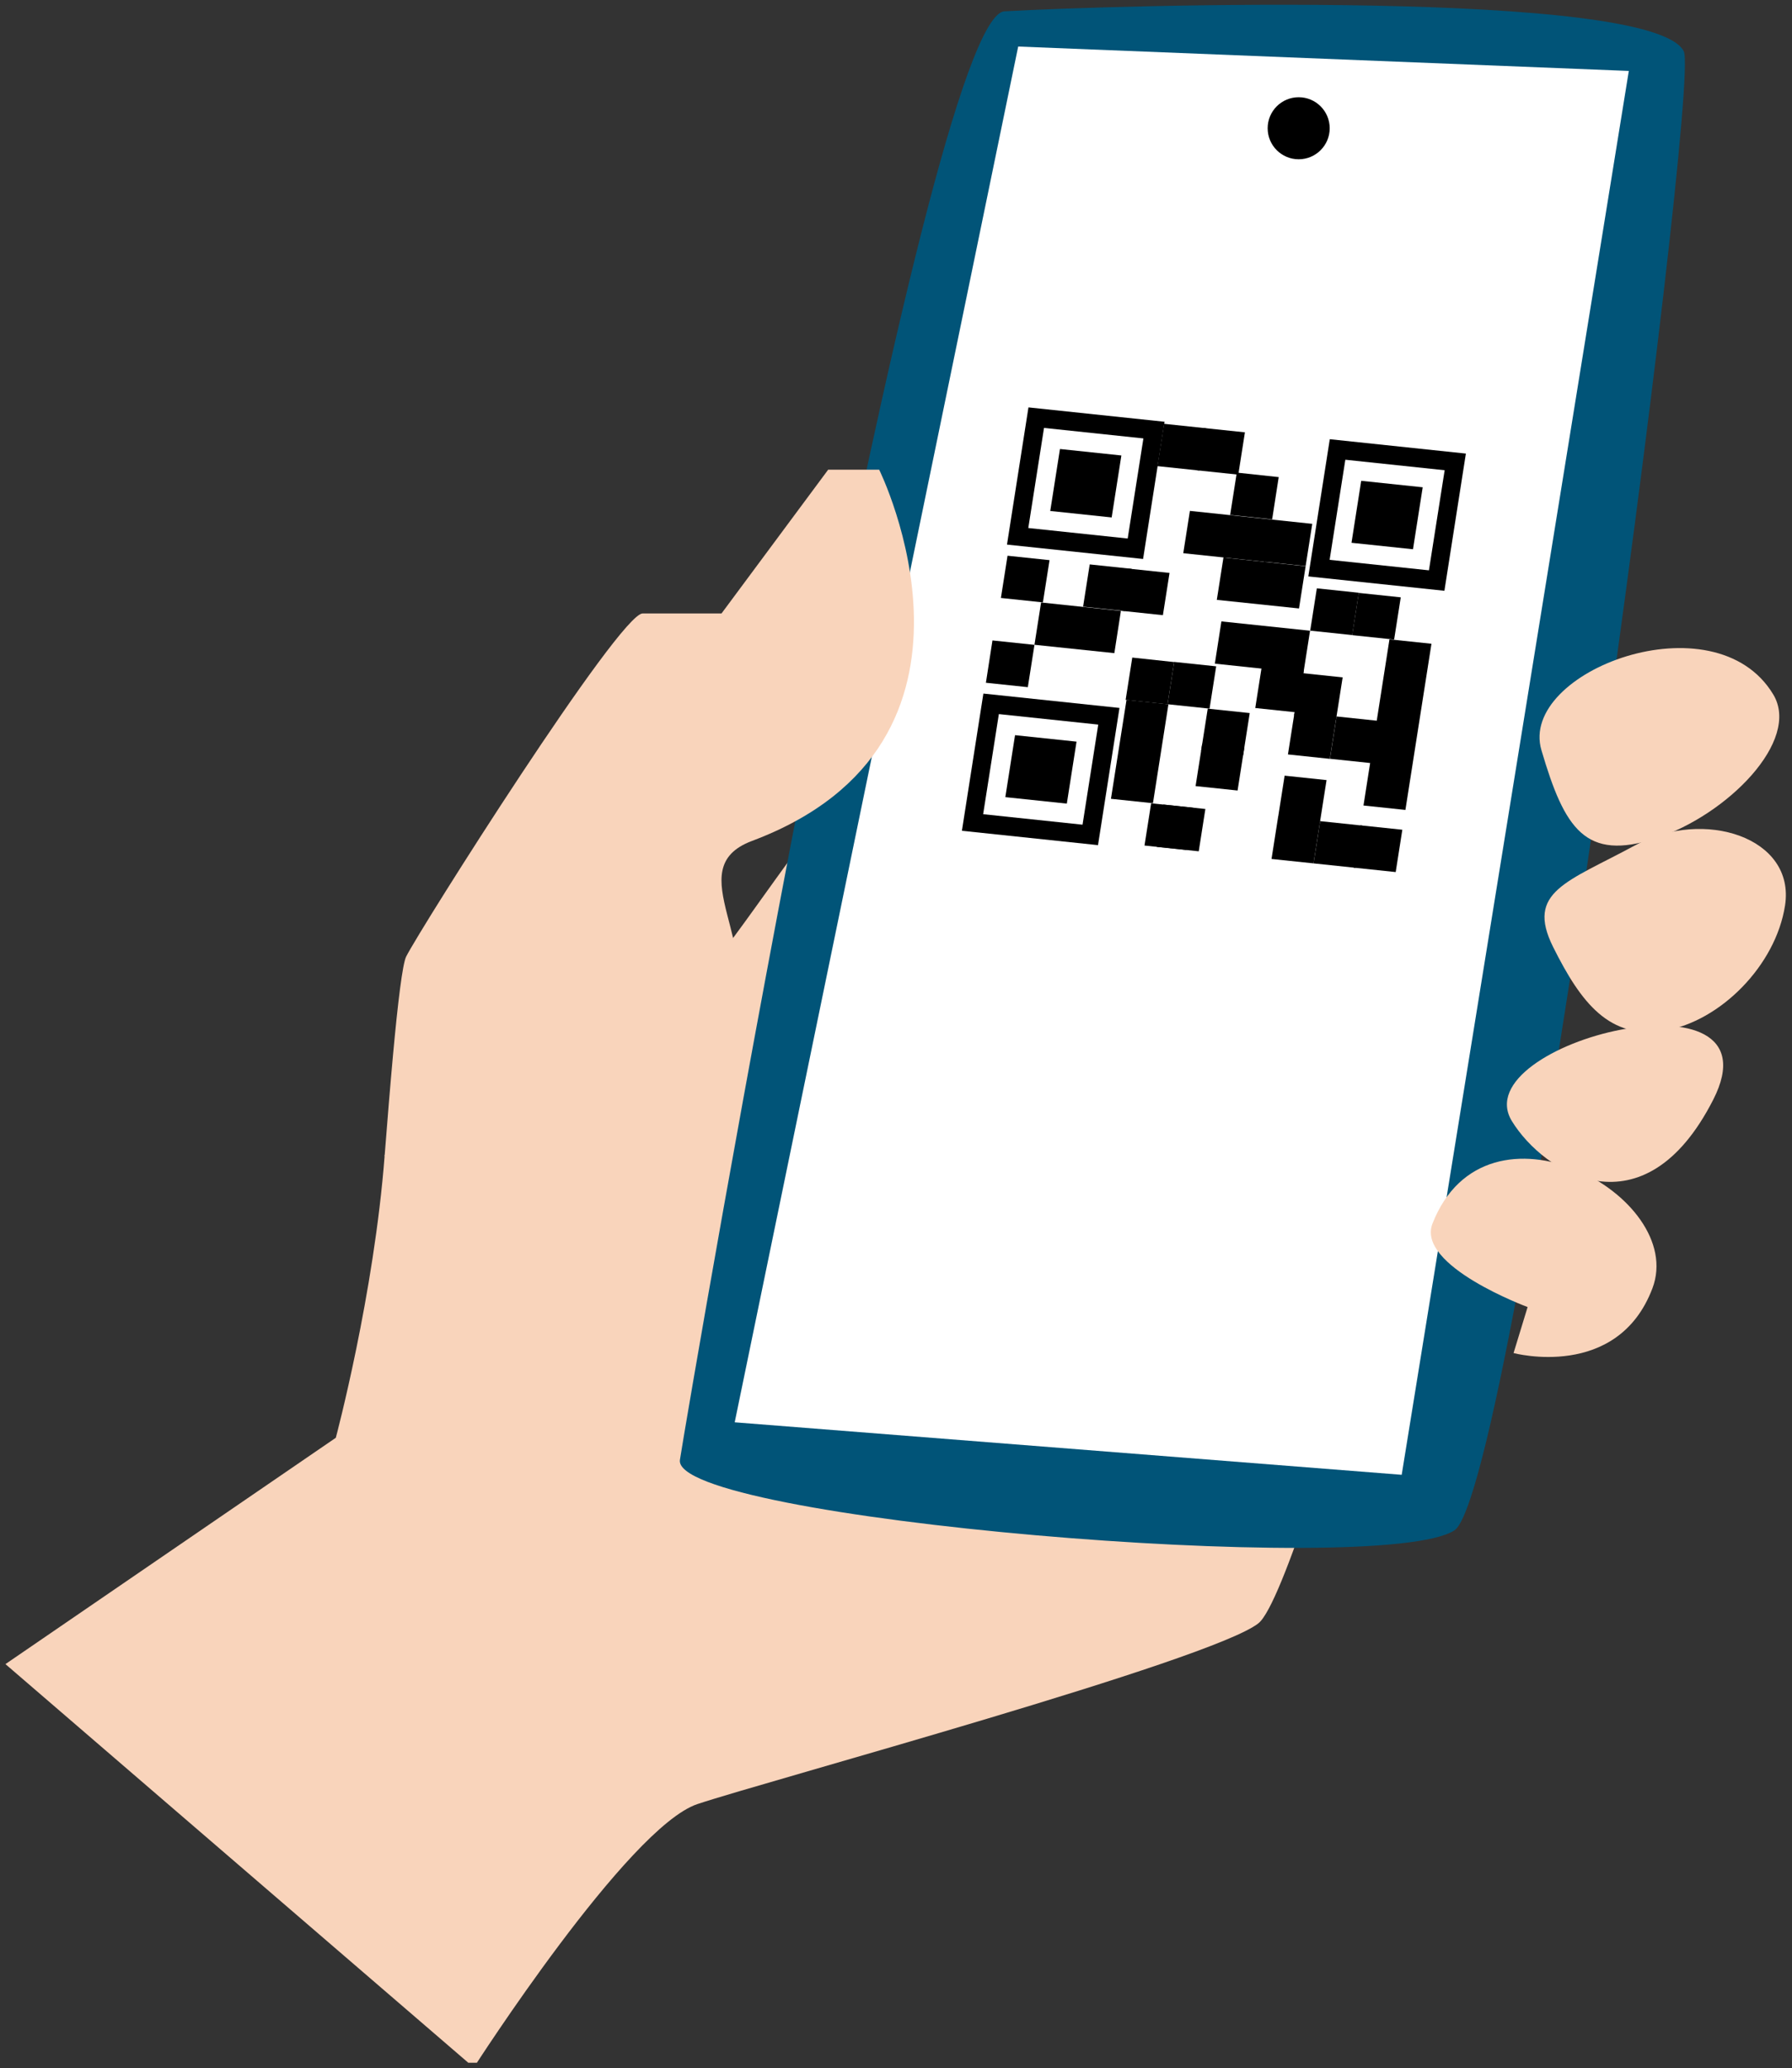 <?xml version="1.0" encoding="UTF-8" standalone="no"?><!DOCTYPE svg PUBLIC "-//W3C//DTD SVG 1.1//EN" "http://www.w3.org/Graphics/SVG/1.1/DTD/svg11.dtd"><svg width="100%" height="100%" viewBox="0 0 227 262" version="1.1" xmlns="http://www.w3.org/2000/svg" xmlns:xlink="http://www.w3.org/1999/xlink" xml:space="preserve" xmlns:serif="http://www.serif.com/" style="fill-rule:evenodd;clip-rule:evenodd;stroke-miterlimit:10;"><rect x="0" y="0" width="227" height="262" fill="#333333" stroke="none"/><rect id="scan" x="0.689" y="0" width="225.535" height="261.293" style="fill:none;"/><clipPath id="_clip1"><rect x="0.689" y="0" width="225.535" height="261.293"/></clipPath><g clip-path="url(#_clip1)"><g id="scan1" serif:id="scan"><path d="M84.349,126.326l-35.62,20c-1.35,17.71 -6.19,35.8 -6.19,35.8l-41.85,28.67l59.33,51.1c0,0 19.52,-30.43 28.33,-33.37c8.81,-2.94 65.2,-18.21 71.07,-22.91c5.87,-4.7 28.89,-93.98 28.89,-93.98c0,0 -34.66,-35.48 -58.84,-29.37c-21.17,5.35 -39.33,46.98 -45.12,44.06Z" style="fill:#f9d4bb;fill-rule:nonzero;"/><path d="M198.369,92.226c-3.87,1.68 6.65,4.25 5.91,11.46c-0.52,5.05 8.87,-5.73 6.84,-9.61c-2.03,-3.88 -4.25,-5.55 -12.75,-1.85Z" style="fill:#ffecdf;fill-rule:nonzero;stroke:#875b52;stroke-width:2px;"/><path d="M198.659,136.446c0,0 8.54,3.1 1.94,8.93" style="fill:#ffecdf;fill-rule:nonzero;stroke:#875b52;stroke-width:2px;"/><path d="M127.239,1.436c14.14,-0.81 82.07,-2.8 86.05,5.06c2.2,4.35 -21.38,182.47 -29.07,187.37c-9.48,6.05 -99.27,-1.45 -98.09,-8.95c1.16,-7.49 31.11,-182.91 41.11,-183.48Z" style="fill:#015478;fill-rule:nonzero;"/><path d="M128.979,5.896l77.35,3.09l-28.77,177.83l-84.49,-6.65l35.91,-174.27Z" style="fill:#fff;fill-rule:nonzero;"/><g><g><g><path d="M143.819,69.516l-14.91,-1.58l2.36,-15.03l14.91,1.58l-2.36,15.03Z" style="fill:#fff;fill-rule:nonzero;"/><path d="M144.799,70.806l-17.24,-1.82l2.72,-17.38l17.24,1.82l-2.72,17.38Zm-14.54,-3.92l12.59,1.33l1.99,-12.68l-12.59,-1.33l-1.99,12.68Z" style="fill-rule:nonzero;"/></g><path d="M140.819,65.546l-7.78,-0.82l1.23,-7.85l7.78,0.82l-1.23,7.85Z" style="fill-rule:nonzero;"/><path d="M132.109,76.306l-5.32,-0.56l0.84,-5.35l5.32,0.56l-0.84,5.35Z" style="fill-rule:nonzero;"/><path d="M141.159,82.736l-10.12,-1.06l0.84,-5.36l10.11,1.07l-0.83,5.35Z" style="fill-rule:nonzero;"/><path d="M142.509,77.406l-5.31,-0.56l0.84,-5.35l5.31,0.56l-0.84,5.35Z" style="fill-rule:nonzero;"/><path d="M171.289,80.446l-5.32,-0.56l0.84,-5.36l5.32,0.56l-0.84,5.36Z" style="fill-rule:nonzero;"/><path d="M146.049,101.746l-5.32,-0.56l1.97,-12.53l5.31,0.56l-1.96,12.53Z" style="fill-rule:nonzero;"/><path d="M150.299,107.666l-5.32,-0.56l0.84,-5.35l5.32,0.56l-0.84,5.35Z" style="fill-rule:nonzero;"/><path d="M153.219,89.766l-5.32,-0.56l0.84,-5.36l5.32,0.56l-0.84,5.36Z" style="fill-rule:nonzero;"/><path d="M157.469,95.686l-5.32,-0.56l0.84,-5.36l5.32,0.56l-0.84,5.36Z" style="fill-rule:nonzero;"/><path d="M156.769,100.136l-5.32,-0.56l0.84,-5.35l5.32,0.56l-0.84,5.35Z" style="fill-rule:nonzero;"/><path d="M167.199,104.176l-5.31,-0.56l0.84,-5.36l5.31,0.56l-0.84,5.36Z" style="fill-rule:nonzero;"/><path d="M164.329,90.246l-5.32,-0.56l0.84,-5.36l5.31,0.57l-0.83,5.35Z" style="fill-rule:nonzero;"/><path d="M160.299,71.176l-5.31,-0.56l0.84,-5.36l5.31,0.56l-0.84,5.36Z" style="fill-rule:nonzero;"/><path d="M147.309,77.926l-5.31,-0.56l0.84,-5.35l5.31,0.56l-0.84,5.35Z" style="fill-rule:nonzero;"/><path d="M151.929,59.606l-5.31,-0.56l0.84,-5.36l5.31,0.56l-0.84,5.36Z" style="fill-rule:nonzero;"/><path d="M156.859,60.126l-5.32,-0.56l0.84,-5.36l5.32,0.56l-0.84,5.36Z" style="fill-rule:nonzero;"/><path d="M130.199,87.046l-5.31,-0.56l0.83,-5.36l5.32,0.56l-0.84,5.36Z" style="fill-rule:nonzero;"/><path d="M151.849,107.836l-5.31,-0.56l0.84,-5.36l5.31,0.56l-0.84,5.36Z" style="fill-rule:nonzero;"/><path d="M176.799,110.466l-5.32,-0.56l0.84,-5.36l5.32,0.56l-0.84,5.36Z" style="fill-rule:nonzero;"/><path d="M171.699,109.926l-5.31,-0.56l0.84,-5.35l5.31,0.56l-0.84,5.35Z" style="fill-rule:nonzero;"/><path d="M166.389,109.366l-5.32,-0.56l0.84,-5.36l5.32,0.57l-0.84,5.35Z" style="fill-rule:nonzero;"/><path d="M161.149,65.786l-5.32,-0.56l0.84,-5.36l5.31,0.57l-0.83,5.35Z" style="fill-rule:nonzero;"/><path d="M165.389,71.706l-5.31,-0.56l0.84,-5.35l5.31,0.56l-0.84,5.35Z" style="fill-rule:nonzero;"/><path d="M176.599,81.016l-5.32,-0.56l0.84,-5.35l5.32,0.56l-0.84,5.35Z" style="fill-rule:nonzero;"/><path d="M165.109,85.256l-11.22,-1.19l0.83,-5.35l11.23,1.18l-0.84,5.36Z" style="fill-rule:nonzero;"/><path d="M169.239,91.166l-5.31,-0.56l0.84,-5.36l5.31,0.56l-0.84,5.36Z" style="fill-rule:nonzero;"/><path d="M147.899,89.216l-5.31,-0.56l0.84,-5.36l5.31,0.57l-0.84,5.35Z" style="fill-rule:nonzero;"/><path d="M155.209,70.636l-5.32,-0.56l0.84,-5.36l5.32,0.56l-0.84,5.36Z" style="fill-rule:nonzero;"/><path d="M164.549,77.076l-10.41,-1.09l0.84,-5.36l10.41,1.1l-0.84,5.35Z" style="fill-rule:nonzero;"/><path d="M173.779,96.676l-5.31,-0.56l0.84,-5.36l5.31,0.56l-0.84,5.36Z" style="fill-rule:nonzero;"/><path d="M178.029,102.596l-5.31,-0.56l3.29,-21.05l5.32,0.56l-3.3,21.05Z" style="fill-rule:nonzero;"/><path d="M168.459,96.126l-5.31,-0.56l0.84,-5.35l5.31,0.56l-0.84,5.35Z" style="fill-rule:nonzero;"/><g><path d="M138.099,105.756l-14.91,-1.57l2.36,-15.03l14.91,1.57l-2.36,15.03Z" style="fill:#fff;fill-rule:nonzero;"/><path d="M139.089,107.056l-17.24,-1.82l2.72,-17.38l17.24,1.82l-2.72,17.38Zm-14.55,-3.92l12.59,1.33l1.99,-12.68l-12.59,-1.33l-1.99,12.68Z" style="fill-rule:nonzero;"/></g><g><path d="M181.989,73.536l-14.91,-1.57l2.35,-15.03l14.92,1.58l-2.36,15.02Z" style="fill:#fff;fill-rule:nonzero;"/><path d="M182.969,74.836l-17.24,-1.82l2.72,-17.38l17.24,1.82l-2.72,17.38Zm-14.54,-3.92l12.58,1.33l1.99,-12.68l-12.58,-1.33l-1.99,12.68Z" style="fill-rule:nonzero;"/></g><path d="M135.139,101.796l-7.79,-0.82l1.23,-7.85l7.79,0.82l-1.23,7.85Z" style="fill-rule:nonzero;"/><path d="M178.989,69.576l-7.79,-0.82l1.23,-7.85l7.79,0.82l-1.23,7.85Z" style="fill-rule:nonzero;"/></g></g><path d="M92.309,130.026c4.93,-10.12 -6.46,-19.97 2.94,-23.5c33.23,-12.46 16.12,-47.03 16.12,-47.03l-6.46,0l-13.51,18.21l-9.99,0c-2.94,0 -28.19,39.94 -29.96,43.47c-0.46,0.93 -1.05,5.78 -1.66,12.42c-0.35,3.83 -0.71,8.25 -1.07,12.86l44.65,-12.57c-1.51,-0.76 -1.96,-2.01 -1.06,-3.86Z" style="fill:#f9d4bb;fill-rule:nonzero;"/><g><path d="M224.629,87.976c-7.41,-12.35 -32.31,-2.94 -29.37,7.05c2.94,9.99 5.56,14.1 14.53,11.16c8.97,-2.94 18.36,-12.34 14.84,-18.21Z" style="fill:#f9d4bb;fill-rule:nonzero;"/><path d="M226.119,114.696c1.33,-8.63 -10.3,-12.33 -18.95,-7.64c-8.65,4.69 -13.94,5.87 -10.42,12.92c3.52,7.05 7.12,11.75 14.13,10.57c7.01,-1.17 14.06,-8.22 15.24,-15.85Z" style="fill:#f9d4bb;fill-rule:nonzero;"/><path d="M191.519,142.016c4.04,6.59 16.69,14.56 25.5,-2.71c8.81,-17.27 -31.61,-7.28 -25.5,2.71Z" style="fill:#f9d4bb;fill-rule:nonzero;"/><path d="M181.459,154.996c-2.09,5.34 12.05,10.57 12.05,10.57l-1.78,5.83c0,0 13.15,3.52 17.59,-8.2c4.44,-11.72 -21.04,-25.61 -27.86,-8.2Z" style="fill:#f9d4bb;fill-rule:nonzero;"/></g><circle cx="164.509" cy="16.246" r="3.93"/></g></g></svg>